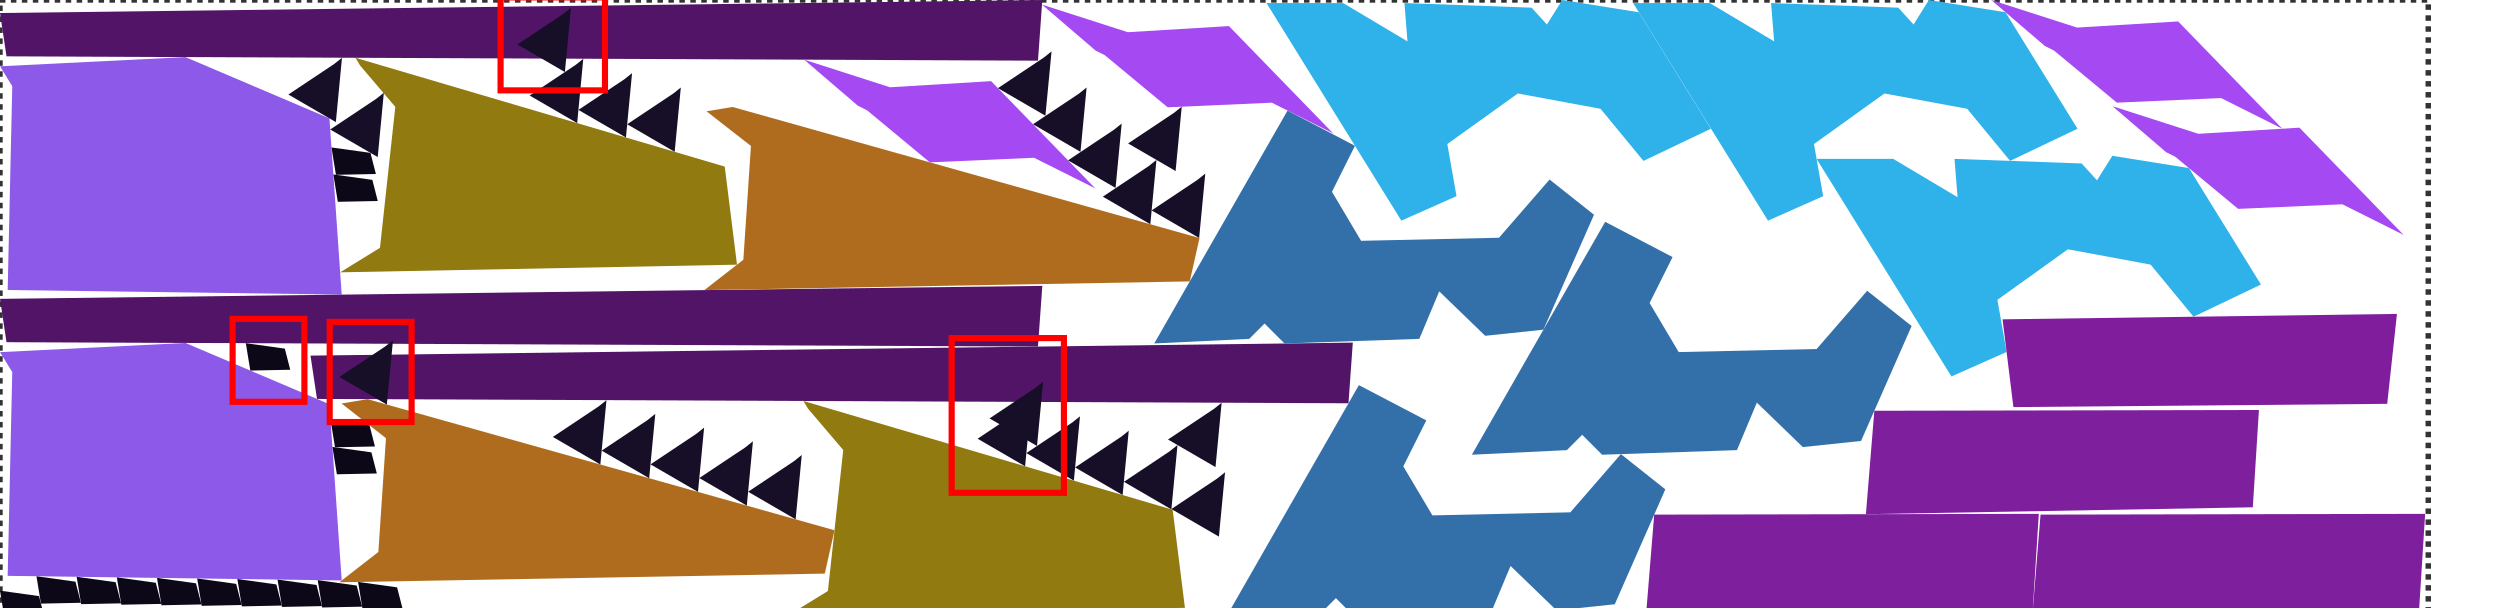 <?xml version="1.0" encoding="UTF-8" standalone="no"?>
<svg
   xmlns:dc="http://purl.org/dc/elements/1.1/"
   xmlns:cc="http://creativecommons.org/ns#"
   xmlns:rdf="http://www.w3.org/1999/02/22-rdf-syntax-ns#"
   xmlns:svg="http://www.w3.org/2000/svg"
   xmlns="http://www.w3.org/2000/svg"
   xmlns:sodipodi="http://sodipodi.sourceforge.net/DTD/sodipodi-0.dtd"
   xmlns:inkscape="http://www.inkscape.org/namespaces/inkscape"
   width="407"
   height="99"
   version="1.1"
   id="svg131"
   sodipodi:docname="alma3-100-1-200-200-1200000-result-nest-result.svg"
   inkscape:version="0.92.1 r15371">
  <defs
     id="defs466" />
  <sodipodi:namedview
     pagecolor="#ffffff"
     bordercolor="#666666"
     borderopacity="1"
     objecttolerance="10"
     gridtolerance="10"
     guidetolerance="10"
     inkscape:pageopacity="0"
     inkscape:pageshadow="2"
     inkscape:window-width="1920"
     inkscape:window-height="1017"
     id="namedview464"
     showgrid="false"
     showguides="true"
     inkscape:guide-bbox="true"
     inkscape:zoom="0.75921375"
     inkscape:cx="204.07221"
     inkscape:cy="-84.705167"
     inkscape:window-x="-8"
     inkscape:window-y="-8"
     inkscape:window-maximized="1"
     inkscape:current-layer="svg131">
    <sodipodi:guide
       position="-59.93,284.505"
       orientation="0,1"
       id="guide659"
       inkscape:locked="false" />
  </sodipodi:namedview>
  <g
     id="g155"
     inkscape:export-xdpi="400"
     inkscape:export-ydpi="400">
    <g
       inkscape:export-ydpi="400"
       inkscape:export-xdpi="400"
       inkscape:export-filename="C:\Users\rodrigo\g726.png"
       id="g726">
      <rect
         class="bin"
         inkscape:export-ydpi="200"
         inkscape:export-xdpi="200"
         y="-0.007"
         x="-0.007"
         height="100.632"
         width="395.329"
         id="rect139"
         style="opacity:1;fill:none;fill-opacity:1;stroke:#333333;stroke-width:0.892;stroke-miterlimit:4;stroke-dasharray:0.892, 0.892;stroke-dashoffset:0;stroke-opacity:1" />
      <path
         inkscape:connector-curvature="0"
         d="M 0,2.117 1.058,9.172 168.984,9.878 169.689,0 Z"
         style="fill:#521467;fill-rule:evenodd;stroke:#333333;stroke-width:0;stroke-linecap:butt;stroke-linejoin:miter;stroke-miterlimit:4;stroke-dasharray:none;stroke-opacity:1"
         id="path0" />
      <path
         inkscape:connector-curvature="0"
         d="m 0,10.791 1.996,3.243 -0.748,33.178 54.381,0.748 -1.996,-28.687 -23.449,-9.978 z"
         style="fill:#8c59e9;fill-rule:evenodd;stroke:#333333;stroke-width:0;stroke-linecap:butt;stroke-linejoin:miter;stroke-miterlimit:4;stroke-dasharray:none;stroke-opacity:1"
         id="path57" />
      <path
         inkscape:connector-curvature="0"
         d="m 0,48.654 1.058,7.056 167.925,0.706 0.706,-9.878 z"
         style="fill:#521467;fill-rule:evenodd;stroke:#333333;stroke-width:0;stroke-linecap:butt;stroke-linejoin:miter;stroke-miterlimit:4;stroke-dasharray:none;stroke-opacity:1"
         id="path59" />
      <path
         inkscape:connector-curvature="0"
         d="M 0,57.329 1.996,60.572 1.247,93.75 55.629,94.498 53.633,65.811 30.184,55.832 Z"
         style="fill:#8c59e9;fill-rule:evenodd;stroke:#333333;stroke-width:0;stroke-linecap:butt;stroke-linejoin:miter;stroke-miterlimit:4;stroke-dasharray:none;stroke-opacity:1"
         id="path19" />
      <path
         inkscape:connector-curvature="0"
         d="m 50.549,57.893 1.058,7.056 167.925,0.706 0.706,-9.878 z"
         style="fill:#521467;fill-rule:evenodd;stroke:#333333;stroke-width:0;stroke-linecap:butt;stroke-linejoin:miter;stroke-miterlimit:4;stroke-dasharray:none;stroke-opacity:1"
         id="path60" />
      <path
         inkscape:connector-curvature="0"
         d="m 57.871,9.411 0.748,1.247 5.737,6.735 -2.495,22.95 -6.486,3.991 64.609,-1.247 -1.996,-15.965 z"
         style="fill:#917a0f;fill-rule:evenodd;stroke:#333333;stroke-width:0;stroke-linecap:butt;stroke-linejoin:miter;stroke-miterlimit:4;stroke-dasharray:none;stroke-opacity:1"
         id="path56" />
      <path
         inkscape:connector-curvature="0"
         d="m 115.02,18.119 7.232,5.645 -1.235,18.521 -6.35,4.939 79.024,-1.411 1.588,-7.056 -76.025,-21.344 z"
         style="fill:#b06c1e;fill-rule:evenodd;stroke:#333333;stroke-width:0;stroke-linecap:butt;stroke-linejoin:miter;stroke-miterlimit:4;stroke-dasharray:none;stroke-opacity:1"
         id="path58" />
      <path
         inkscape:connector-curvature="0"
         d="m 55.602,65.689 7.232,5.645 -1.235,18.521 -6.35,4.939 79.024,-1.411 1.588,-7.056 -76.025,-21.344 z"
         style="fill:#b06c1e;fill-rule:evenodd;stroke:#333333;stroke-width:0;stroke-linecap:butt;stroke-linejoin:miter;stroke-miterlimit:4;stroke-dasharray:none;stroke-opacity:1"
         id="path1" />
      <path
         inkscape:connector-curvature="0"
         d="m 63.98,55.39 -1.247,0.998 -7.484,4.989 7.733,4.49 z"
         style="fill:#160f27;fill-rule:evenodd;stroke:#333333;stroke-width:0;stroke-linecap:butt;stroke-linejoin:miter;stroke-miterlimit:4;stroke-dasharray:none;stroke-opacity:1"
         id="path43"
         class="null hole" />
      <path
         inkscape:connector-curvature="0"
         d="m 130.794,65.281 0.748,1.247 5.737,6.735 -2.495,22.95 -6.486,3.991 64.609,-1.247 -1.996,-15.965 z"
         style="fill:#917a0f;fill-rule:evenodd;stroke:#333333;stroke-width:0;stroke-linecap:butt;stroke-linejoin:miter;stroke-miterlimit:4;stroke-dasharray:none;stroke-opacity:1"
         id="path20" />
      <path
         inkscape:connector-curvature="0"
         d="m 209.612,17.998 -21.703,37.917 15.466,-0.748 2.495,-2.495 3.243,3.243 21.952,-0.748 3.243,-7.733 7.484,7.234 9.479,-0.998 8.232,-18.709 -7.234,-5.737 -8.232,9.479 -22.451,0.499 -4.74,-7.983 3.742,-7.484 z"
         style="fill:#3370aa;fill-rule:evenodd;stroke:#333333;stroke-width:0;stroke-linecap:butt;stroke-linejoin:miter;stroke-miterlimit:4;stroke-dasharray:none;stroke-opacity:1"
         id="path52" />
      <path
         inkscape:connector-curvature="0"
         d="m 221.224,62.7 -21.703,37.917 15.466,-0.748 2.495,-2.495 3.243,3.243 21.952,-0.748 3.243,-7.733 7.484,7.234 9.479,-0.998 8.232,-18.709 -7.234,-5.737 -8.232,9.479 -22.451,0.499 -4.74,-7.983 3.742,-7.484 z"
         style="fill:#3370aa;fill-rule:evenodd;stroke:#333333;stroke-width:0;stroke-linecap:butt;stroke-linejoin:miter;stroke-miterlimit:4;stroke-dasharray:none;stroke-opacity:1"
         id="path53" />
      <path
         inkscape:connector-curvature="0"
         d="m 261.32,36.112 -21.703,37.917 15.466,-0.748 2.495,-2.495 3.243,3.243 21.952,-0.748 3.243,-7.733 7.484,7.234 9.479,-0.998 8.232,-18.709 -7.234,-5.737 -8.232,9.479 -22.451,0.499 -4.74,-7.983 3.742,-7.484 z"
         style="fill:#3370aa;fill-rule:evenodd;stroke:#333333;stroke-width:0;stroke-linecap:butt;stroke-linejoin:miter;stroke-miterlimit:4;stroke-dasharray:none;stroke-opacity:1"
         id="path21" />
      <path
         inkscape:connector-curvature="0"
         d="m 206.188,0.499 21.952,35.423 8.98,-3.991 -1.497,-8.481 11.475,-8.232 13.471,2.495 6.985,8.481 L 278.53,20.954 266.806,1.996 254.333,0 251.838,3.991 249.344,1.247 228.639,0.499 229.138,6.735 218.661,0.499 Z"
         style="fill:#2fb2e9;fill-rule:evenodd;stroke:#333333;stroke-width:0;stroke-linecap:butt;stroke-linejoin:miter;stroke-miterlimit:4;stroke-dasharray:none;stroke-opacity:1"
         id="path55" />
      <path
         inkscape:connector-curvature="0"
         d="m 265.878,0.499 21.952,35.423 8.98,-3.991 -1.497,-8.481 11.475,-8.232 13.471,2.495 6.985,8.481 L 338.22,20.954 326.496,1.996 314.023,0 311.528,3.991 309.034,1.247 288.329,0.499 288.828,6.735 278.351,0.499 Z"
         style="fill:#2fb2e9;fill-rule:evenodd;stroke:#333333;stroke-width:0;stroke-linecap:butt;stroke-linejoin:miter;stroke-miterlimit:4;stroke-dasharray:none;stroke-opacity:1"
         id="path22" />
      <path
         inkscape:connector-curvature="0"
         d="m 295.74,25.866 21.952,35.423 8.98,-3.991 -1.497,-8.481 11.475,-8.232 13.471,2.495 6.985,8.481 10.976,-5.239 -11.724,-18.959 -12.473,-1.996 -2.495,3.991 -2.495,-2.744 -20.705,-0.748 0.499,6.236 -10.477,-6.236 z"
         style="fill:#2fb2e9;fill-rule:evenodd;stroke:#333333;stroke-width:0;stroke-linecap:butt;stroke-linejoin:miter;stroke-miterlimit:4;stroke-dasharray:none;stroke-opacity:1"
         id="path54" />
      <path
         inkscape:connector-curvature="0"
         d="M 269.304,83.779 267.932,100.617 330.919,99.495 331.917,83.654 Z"
         style="fill:#7e1f9e;fill-rule:evenodd;stroke:#333333;stroke-width:0;stroke-linecap:butt;stroke-linejoin:miter;stroke-miterlimit:4;stroke-dasharray:none;stroke-opacity:1"
         id="path61" />
      <path
         inkscape:connector-curvature="0"
         d="m 305.141,66.872 -1.372,16.838 62.988,-1.122 0.998,-15.841 z"
         style="fill:#7e1f9e;fill-rule:evenodd;stroke:#333333;stroke-width:0;stroke-linecap:butt;stroke-linejoin:miter;stroke-miterlimit:4;stroke-dasharray:none;stroke-opacity:1"
         id="path3" />
      <path
         inkscape:connector-curvature="0"
         d="M 332.2,83.779 330.828,100.617 393.816,99.495 394.813,83.654 Z"
         style="fill:#7e1f9e;fill-rule:evenodd;stroke:#333333;stroke-width:0;stroke-linecap:butt;stroke-linejoin:miter;stroke-miterlimit:4;stroke-dasharray:none;stroke-opacity:1"
         id="path62" />
      <path
         inkscape:connector-curvature="0"
         d="m 326.017,51.986 1.764,14.288 60.855,-0.529 1.588,-14.641 z"
         style="fill:#7f1d9d;fill-rule:evenodd;stroke:#333333;stroke-width:0;stroke-linecap:butt;stroke-linejoin:miter;stroke-miterlimit:4;stroke-dasharray:none;stroke-opacity:1"
         id="path2" />
      <path
         inkscape:connector-curvature="0"
         d="m 139.65,17.202 1.497,0.748 10.228,8.481 16.963,-0.748 9.978,4.989 -16.963,-17.462 -16.464,0.998 -13.97,-4.49 z"
         style="fill:#a549f3;fill-rule:evenodd;stroke:#333333;stroke-width:0;stroke-linecap:butt;stroke-linejoin:miter;stroke-miterlimit:4;stroke-dasharray:none;stroke-opacity:1"
         id="path50" />
      <path
         inkscape:connector-curvature="0"
         d="m 178.366,8.237 1.497,0.748 10.228,8.481 16.963,-0.748 9.978,4.989 -16.963,-17.462 -16.464,0.998 -13.97,-4.49 z"
         style="fill:#a549f3;fill-rule:evenodd;stroke:#333333;stroke-width:0;stroke-linecap:butt;stroke-linejoin:miter;stroke-miterlimit:4;stroke-dasharray:none;stroke-opacity:1"
         id="path49" />
      <path
         inkscape:connector-curvature="0"
         d="m 332.898,7.484 1.497,0.748 10.228,8.481 16.963,-0.748 9.978,4.989 -16.963,-17.462 -16.464,0.998 L 324.168,0 Z"
         style="fill:#a549f3;fill-rule:evenodd;stroke:#333333;stroke-width:0;stroke-linecap:butt;stroke-linejoin:miter;stroke-miterlimit:4;stroke-dasharray:none;stroke-opacity:1"
         id="path51" />
      <path
         inkscape:connector-curvature="0"
         d="m 352.646,24.777 1.497,0.748 10.228,8.481 16.963,-0.748 9.978,4.989 -16.963,-17.462 -16.464,0.998 -13.97,-4.49 z"
         style="fill:#a549f3;fill-rule:evenodd;stroke:#333333;stroke-width:0;stroke-linecap:butt;stroke-linejoin:miter;stroke-miterlimit:4;stroke-dasharray:none;stroke-opacity:1"
         id="path23" />
      <path
         inkscape:connector-curvature="0"
         d="m 55.675,9.402 -1.247,0.998 -7.484,4.989 7.733,4.49 z"
         style="fill:#160f27;fill-rule:evenodd;stroke:#333333;stroke-width:0;stroke-linecap:butt;stroke-linejoin:miter;stroke-miterlimit:4;stroke-dasharray:none;stroke-opacity:1"
         id="path38" />
      <path
         inkscape:connector-curvature="0"
         d="m 62.49,15.096 -1.247,0.998 -7.484,4.989 7.733,4.49 z"
         style="fill:#160f27;fill-rule:evenodd;stroke:#333333;stroke-width:0;stroke-linecap:butt;stroke-linejoin:miter;stroke-miterlimit:4;stroke-dasharray:none;stroke-opacity:1"
         id="path29" />
      <path
         inkscape:connector-curvature="0"
         d="m 94.961,9.567 -1.247,0.998 -7.484,4.989 7.733,4.49 z"
         style="fill:#160f27;fill-rule:evenodd;stroke:#333333;stroke-width:0;stroke-linecap:butt;stroke-linejoin:miter;stroke-miterlimit:4;stroke-dasharray:none;stroke-opacity:1"
         id="path46" />
      <path
         inkscape:connector-curvature="0"
         d="m 92.961,1.255 -1.247,0.998 -7.484,4.989 7.733,4.49 z"
         style="fill:#160f27;fill-rule:evenodd;stroke:#333333;stroke-width:0;stroke-linecap:butt;stroke-linejoin:miter;stroke-miterlimit:4;stroke-dasharray:none;stroke-opacity:1"
         id="path25"
         class="null hole" />
      <path
         inkscape:connector-curvature="0"
         d="m 98.734,65.147 -1.247,0.998 -7.484,4.989 7.733,4.49 z"
         style="fill:#160f27;fill-rule:evenodd;stroke:#333333;stroke-width:0;stroke-linecap:butt;stroke-linejoin:miter;stroke-miterlimit:4;stroke-dasharray:none;stroke-opacity:1"
         id="path24" />
      <path
         inkscape:connector-curvature="0"
         d="m 102.899,11.906 -1.247,0.998 -7.484,4.989 7.733,4.49 z"
         style="fill:#160f27;fill-rule:evenodd;stroke:#333333;stroke-width:0;stroke-linecap:butt;stroke-linejoin:miter;stroke-miterlimit:4;stroke-dasharray:none;stroke-opacity:1"
         id="path26" />
      <path
         inkscape:connector-curvature="0"
         d="m 106.682,67.378 -1.247,0.998 -7.484,4.989 7.733,4.49 z"
         style="fill:#160f27;fill-rule:evenodd;stroke:#333333;stroke-width:0;stroke-linecap:butt;stroke-linejoin:miter;stroke-miterlimit:4;stroke-dasharray:none;stroke-opacity:1"
         id="path45" />
      <path
         inkscape:connector-curvature="0"
         d="m 110.837,14.244 -1.247,0.998 -7.484,4.989 7.733,4.49 z"
         style="fill:#160f27;fill-rule:evenodd;stroke:#333333;stroke-width:0;stroke-linecap:butt;stroke-linejoin:miter;stroke-miterlimit:4;stroke-dasharray:none;stroke-opacity:1"
         id="path44" />
      <path
         inkscape:connector-curvature="0"
         d="m 114.631,69.61 -1.247,0.998 -7.484,4.989 7.733,4.49 z"
         style="fill:#160f27;fill-rule:evenodd;stroke:#333333;stroke-width:0;stroke-linecap:butt;stroke-linejoin:miter;stroke-miterlimit:4;stroke-dasharray:none;stroke-opacity:1"
         id="path34" />
      <path
         inkscape:connector-curvature="0"
         d="m 122.579,71.841 -1.247,0.998 -7.484,4.989 7.733,4.49 z"
         style="fill:#160f27;fill-rule:evenodd;stroke:#333333;stroke-width:0;stroke-linecap:butt;stroke-linejoin:miter;stroke-miterlimit:4;stroke-dasharray:none;stroke-opacity:1"
         id="path39" />
      <path
         inkscape:connector-curvature="0"
         d="m 130.527,74.072 -1.247,0.998 -7.484,4.989 7.733,4.49 z"
         style="fill:#160f27;fill-rule:evenodd;stroke:#333333;stroke-width:0;stroke-linecap:butt;stroke-linejoin:miter;stroke-miterlimit:4;stroke-dasharray:none;stroke-opacity:1"
         id="path30" />
      <path
         inkscape:connector-curvature="0"
         d="m 167.884,65.437 -1.247,0.998 -7.484,4.989 7.733,4.49 z"
         style="fill:#160f27;fill-rule:evenodd;stroke:#333333;stroke-width:0;stroke-linecap:butt;stroke-linejoin:miter;stroke-miterlimit:4;stroke-dasharray:none;stroke-opacity:1"
         id="path28" />
      <path
         inkscape:connector-curvature="0"
         d="m 171.192,8.364 -1.247,0.998 -7.484,4.989 7.733,4.49 z"
         style="fill:#160f27;fill-rule:evenodd;stroke:#333333;stroke-width:0;stroke-linecap:butt;stroke-linejoin:miter;stroke-miterlimit:4;stroke-dasharray:none;stroke-opacity:1"
         id="path37" />
      <path
         inkscape:connector-curvature="0"
         d="m 175.822,67.776 -1.247,0.998 -7.484,4.989 7.733,4.49 z"
         style="fill:#160f27;fill-rule:evenodd;stroke:#333333;stroke-width:0;stroke-linecap:butt;stroke-linejoin:miter;stroke-miterlimit:4;stroke-dasharray:none;stroke-opacity:1"
         id="path33" />
      <path
         inkscape:connector-curvature="0"
         d="m 169.822,62.13 -1.247,0.998 -7.484,4.989 7.733,4.49 z"
         style="fill:#160f27;fill-rule:evenodd;stroke:#333333;stroke-width:0;stroke-linecap:butt;stroke-linejoin:miter;stroke-miterlimit:4;stroke-dasharray:none;stroke-opacity:1"
         id="path31"
         class="null hole" />
      <path
         inkscape:connector-curvature="0"
         d="m 176.901,14.242 -1.247,0.998 -7.484,4.989 7.733,4.49 z"
         style="fill:#160f27;fill-rule:evenodd;stroke:#333333;stroke-width:0;stroke-linecap:butt;stroke-linejoin:miter;stroke-miterlimit:4;stroke-dasharray:none;stroke-opacity:1"
         id="path27" />
      <path
         inkscape:connector-curvature="0"
         d="m 182.611,20.119 -1.247,0.998 -7.484,4.989 7.733,4.49 z"
         style="fill:#160f27;fill-rule:evenodd;stroke:#333333;stroke-width:0;stroke-linecap:butt;stroke-linejoin:miter;stroke-miterlimit:4;stroke-dasharray:none;stroke-opacity:1"
         id="path42" />
      <path
         inkscape:connector-curvature="0"
         d="m 183.76,70.114 -1.247,0.998 -7.484,4.989 7.733,4.49 z"
         style="fill:#160f27;fill-rule:evenodd;stroke:#333333;stroke-width:0;stroke-linecap:butt;stroke-linejoin:miter;stroke-miterlimit:4;stroke-dasharray:none;stroke-opacity:1"
         id="path41" />
      <path
         inkscape:connector-curvature="0"
         d="m 188.269,26.032 -1.247,0.998 -7.484,4.989 7.733,4.49 z"
         style="fill:#160f27;fill-rule:evenodd;stroke:#333333;stroke-width:0;stroke-linecap:butt;stroke-linejoin:miter;stroke-miterlimit:4;stroke-dasharray:none;stroke-opacity:1"
         id="path32" />
      <path
         inkscape:connector-curvature="0"
         d="m 191.698,72.453 -1.247,0.998 -7.484,4.989 7.733,4.49 z"
         style="fill:#160f27;fill-rule:evenodd;stroke:#333333;stroke-width:0;stroke-linecap:butt;stroke-linejoin:miter;stroke-miterlimit:4;stroke-dasharray:none;stroke-opacity:1"
         id="path36" />
      <path
         inkscape:connector-curvature="0"
         d="m 192.386,17.366 -1.247,0.998 -7.484,4.989 7.733,4.49 z"
         style="fill:#160f27;fill-rule:evenodd;stroke:#333333;stroke-width:0;stroke-linecap:butt;stroke-linejoin:miter;stroke-miterlimit:4;stroke-dasharray:none;stroke-opacity:1"
         id="path40" />
      <path
         inkscape:connector-curvature="0"
         d="m 196.218,28.264 -1.247,0.998 -7.484,4.989 7.733,4.49 z"
         style="fill:#160f27;fill-rule:evenodd;stroke:#333333;stroke-width:0;stroke-linecap:butt;stroke-linejoin:miter;stroke-miterlimit:4;stroke-dasharray:none;stroke-opacity:1"
         id="path35" />
      <path
         inkscape:connector-curvature="0"
         d="m 198.882,65.568 -1.247,0.998 -7.484,4.989 7.733,4.49 z"
         style="fill:#160f27;fill-rule:evenodd;stroke:#333333;stroke-width:0;stroke-linecap:butt;stroke-linejoin:miter;stroke-miterlimit:4;stroke-dasharray:none;stroke-opacity:1"
         id="path48" />
      <path
         inkscape:connector-curvature="0"
         d="m 199.437,76.886 -1.247,0.998 -7.484,4.989 7.733,4.49 z"
         style="fill:#160f27;fill-rule:evenodd;stroke:#333333;stroke-width:0;stroke-linecap:butt;stroke-linejoin:miter;stroke-miterlimit:4;stroke-dasharray:none;stroke-opacity:1"
         id="path47" />
      <path
         inkscape:connector-curvature="0"
         d="M 0,96.163 0.728,100.617 7.232,100.485 6.35,97.045 Z"
         style="fill:#0d0817;fill-rule:evenodd;stroke:#333333;stroke-width:0;stroke-linecap:butt;stroke-linejoin:miter;stroke-miterlimit:4;stroke-dasharray:none;stroke-opacity:1"
         id="path11" />
      <path
         inkscape:connector-curvature="0"
         d="m 5.936,93.814 0.728,4.454 6.504,-0.132 -0.882,-3.44 z"
         style="fill:#0d0817;fill-rule:evenodd;stroke:#333333;stroke-width:0;stroke-linecap:butt;stroke-linejoin:miter;stroke-miterlimit:4;stroke-dasharray:none;stroke-opacity:1"
         id="path6" />
      <path
         inkscape:connector-curvature="0"
         d="m 12.477,93.904 0.728,4.454 6.504,-0.132 -0.882,-3.44 z"
         style="fill:#0d0817;fill-rule:evenodd;stroke:#333333;stroke-width:0;stroke-linecap:butt;stroke-linejoin:miter;stroke-miterlimit:4;stroke-dasharray:none;stroke-opacity:1"
         id="path13" />
      <path
         inkscape:connector-curvature="0"
         d="m 19.018,93.994 0.728,4.454 6.504,-0.132 -0.882,-3.44 z"
         style="fill:#0d0817;fill-rule:evenodd;stroke:#333333;stroke-width:0;stroke-linecap:butt;stroke-linejoin:miter;stroke-miterlimit:4;stroke-dasharray:none;stroke-opacity:1"
         id="path8" />
      <path
         inkscape:connector-curvature="0"
         d="m 25.558,94.084 0.728,4.454 6.504,-0.132 -0.882,-3.44 z"
         style="fill:#0d0817;fill-rule:evenodd;stroke:#333333;stroke-width:0;stroke-linecap:butt;stroke-linejoin:miter;stroke-miterlimit:4;stroke-dasharray:none;stroke-opacity:1"
         id="path12" />
      <path
         inkscape:connector-curvature="0"
         d="m 32.099,94.174 0.728,4.454 6.504,-0.132 -0.882,-3.44 z"
         style="fill:#0d0817;fill-rule:evenodd;stroke:#333333;stroke-width:0;stroke-linecap:butt;stroke-linejoin:miter;stroke-miterlimit:4;stroke-dasharray:none;stroke-opacity:1"
         id="path5" />
      <path
         inkscape:connector-curvature="0"
         d="m 38.64,94.264 0.728,4.454 6.504,-0.132 -0.882,-3.44 z"
         style="fill:#0d0817;fill-rule:evenodd;stroke:#333333;stroke-width:0;stroke-linecap:butt;stroke-linejoin:miter;stroke-miterlimit:4;stroke-dasharray:none;stroke-opacity:1"
         id="path9" />
      <path
         inkscape:connector-curvature="0"
         d="m 40.02,55.874 0.728,4.454 6.504,-0.132 -0.882,-3.44 z"
         style="fill:#0d0817;fill-rule:evenodd;stroke:#333333;stroke-width:0;stroke-linecap:butt;stroke-linejoin:miter;stroke-miterlimit:4;stroke-dasharray:none;stroke-opacity:1"
         id="path10" />
      <path
         inkscape:connector-curvature="0"
         d="m 45.181,94.354 0.728,4.454 6.504,-0.132 -0.882,-3.44 z"
         style="fill:#0d0817;fill-rule:evenodd;stroke:#333333;stroke-width:0;stroke-linecap:butt;stroke-linejoin:miter;stroke-miterlimit:4;stroke-dasharray:none;stroke-opacity:1"
         id="path16" />
      <path
         inkscape:connector-curvature="0"
         d="m 51.721,94.444 0.728,4.454 6.504,-0.132 -0.882,-3.44 z"
         style="fill:#0d0817;fill-rule:evenodd;stroke:#333333;stroke-width:0;stroke-linecap:butt;stroke-linejoin:miter;stroke-miterlimit:4;stroke-dasharray:none;stroke-opacity:1"
         id="path14" />
      <path
         inkscape:connector-curvature="0"
         d="m 53.811,68.365 0.728,4.454 6.504,-0.132 -0.882,-3.44 z"
         style="fill:#0d0817;fill-rule:evenodd;stroke:#333333;stroke-width:0;stroke-linecap:butt;stroke-linejoin:miter;stroke-miterlimit:4;stroke-dasharray:none;stroke-opacity:1"
         id="path7" />
      <path
         inkscape:connector-curvature="0"
         d="m 53.962,24.006 0.728,4.454 6.504,-0.132 -0.882,-3.44 z"
         style="fill:#0d0817;fill-rule:evenodd;stroke:#333333;stroke-width:0;stroke-linecap:butt;stroke-linejoin:miter;stroke-miterlimit:4;stroke-dasharray:none;stroke-opacity:1"
         id="path17" />
      <path
         inkscape:connector-curvature="0"
         d="m 54.116,72.76 0.728,4.454 6.504,-0.132 -0.882,-3.44 z"
         style="fill:#0d0817;fill-rule:evenodd;stroke:#333333;stroke-width:0;stroke-linecap:butt;stroke-linejoin:miter;stroke-miterlimit:4;stroke-dasharray:none;stroke-opacity:1"
         id="path4" />
      <path
         inkscape:connector-curvature="0"
         d="m 54.268,28.401 0.728,4.454 6.504,-0.132 -0.882,-3.44 z"
         style="fill:#0d0817;fill-rule:evenodd;stroke:#333333;stroke-width:0;stroke-linecap:butt;stroke-linejoin:miter;stroke-miterlimit:4;stroke-dasharray:none;stroke-opacity:1"
         id="path15" />
      <path
         inkscape:connector-curvature="0"
         d="m 58.296,94.739 0.728,4.454 6.504,-0.132 -0.882,-3.44 z"
         style="fill:#0d0817;fill-rule:evenodd;stroke:#333333;stroke-width:0;stroke-linecap:butt;stroke-linejoin:miter;stroke-miterlimit:4;stroke-dasharray:none;stroke-opacity:1"
         id="path18" />
      <rect
         style="opacity:1;fill:none;fill-opacity:1;stroke:none;stroke-width:2.15;stroke-miterlimit:4;stroke-dasharray:none;stroke-dashoffset:0;stroke-opacity:1"
         id="rect470"
         width="497.85"
         height="147.85"
         x="0.622"
         y="-23.616" />
    </g>
    <rect
       y="51.912"
       x="37.868"
       height="13.501"
       width="11.69"
       id="rect889"
       style="opacity:1;fill:none;fill-opacity:1;stroke:#ff0000;stroke-width:1;stroke-miterlimit:4;stroke-dasharray:none;stroke-dashoffset:0;stroke-opacity:1" />
    <rect
       y="52.406"
       x="53.674"
       height="16.3"
       width="13.336"
       id="rect891"
       style="opacity:1;fill:none;fill-opacity:1;stroke:#ff0000;stroke-width:1;stroke-miterlimit:4;stroke-dasharray:none;stroke-dashoffset:0;stroke-opacity:1" />
    <rect
       y="55.04"
       x="154.93"
       height="25.191"
       width="18.275"
       id="rect893"
       style="opacity:1;fill:none;fill-opacity:1;stroke:#ff0000;stroke-width:1;stroke-miterlimit:4;stroke-dasharray:none;stroke-dashoffset:0;stroke-opacity:1" />
    <rect
       inkscape:export-ydpi="400"
       inkscape:export-xdpi="400"
       y="-0.423"
       x="81.495"
       height="15.135"
       width="16.997"
       id="rect895"
       style="opacity:1;fill:none;fill-opacity:1;stroke:#ff0000;stroke-width:1;stroke-miterlimit:4;stroke-dasharray:none;stroke-dashoffset:0;stroke-opacity:1" />
  </g>
</svg>
